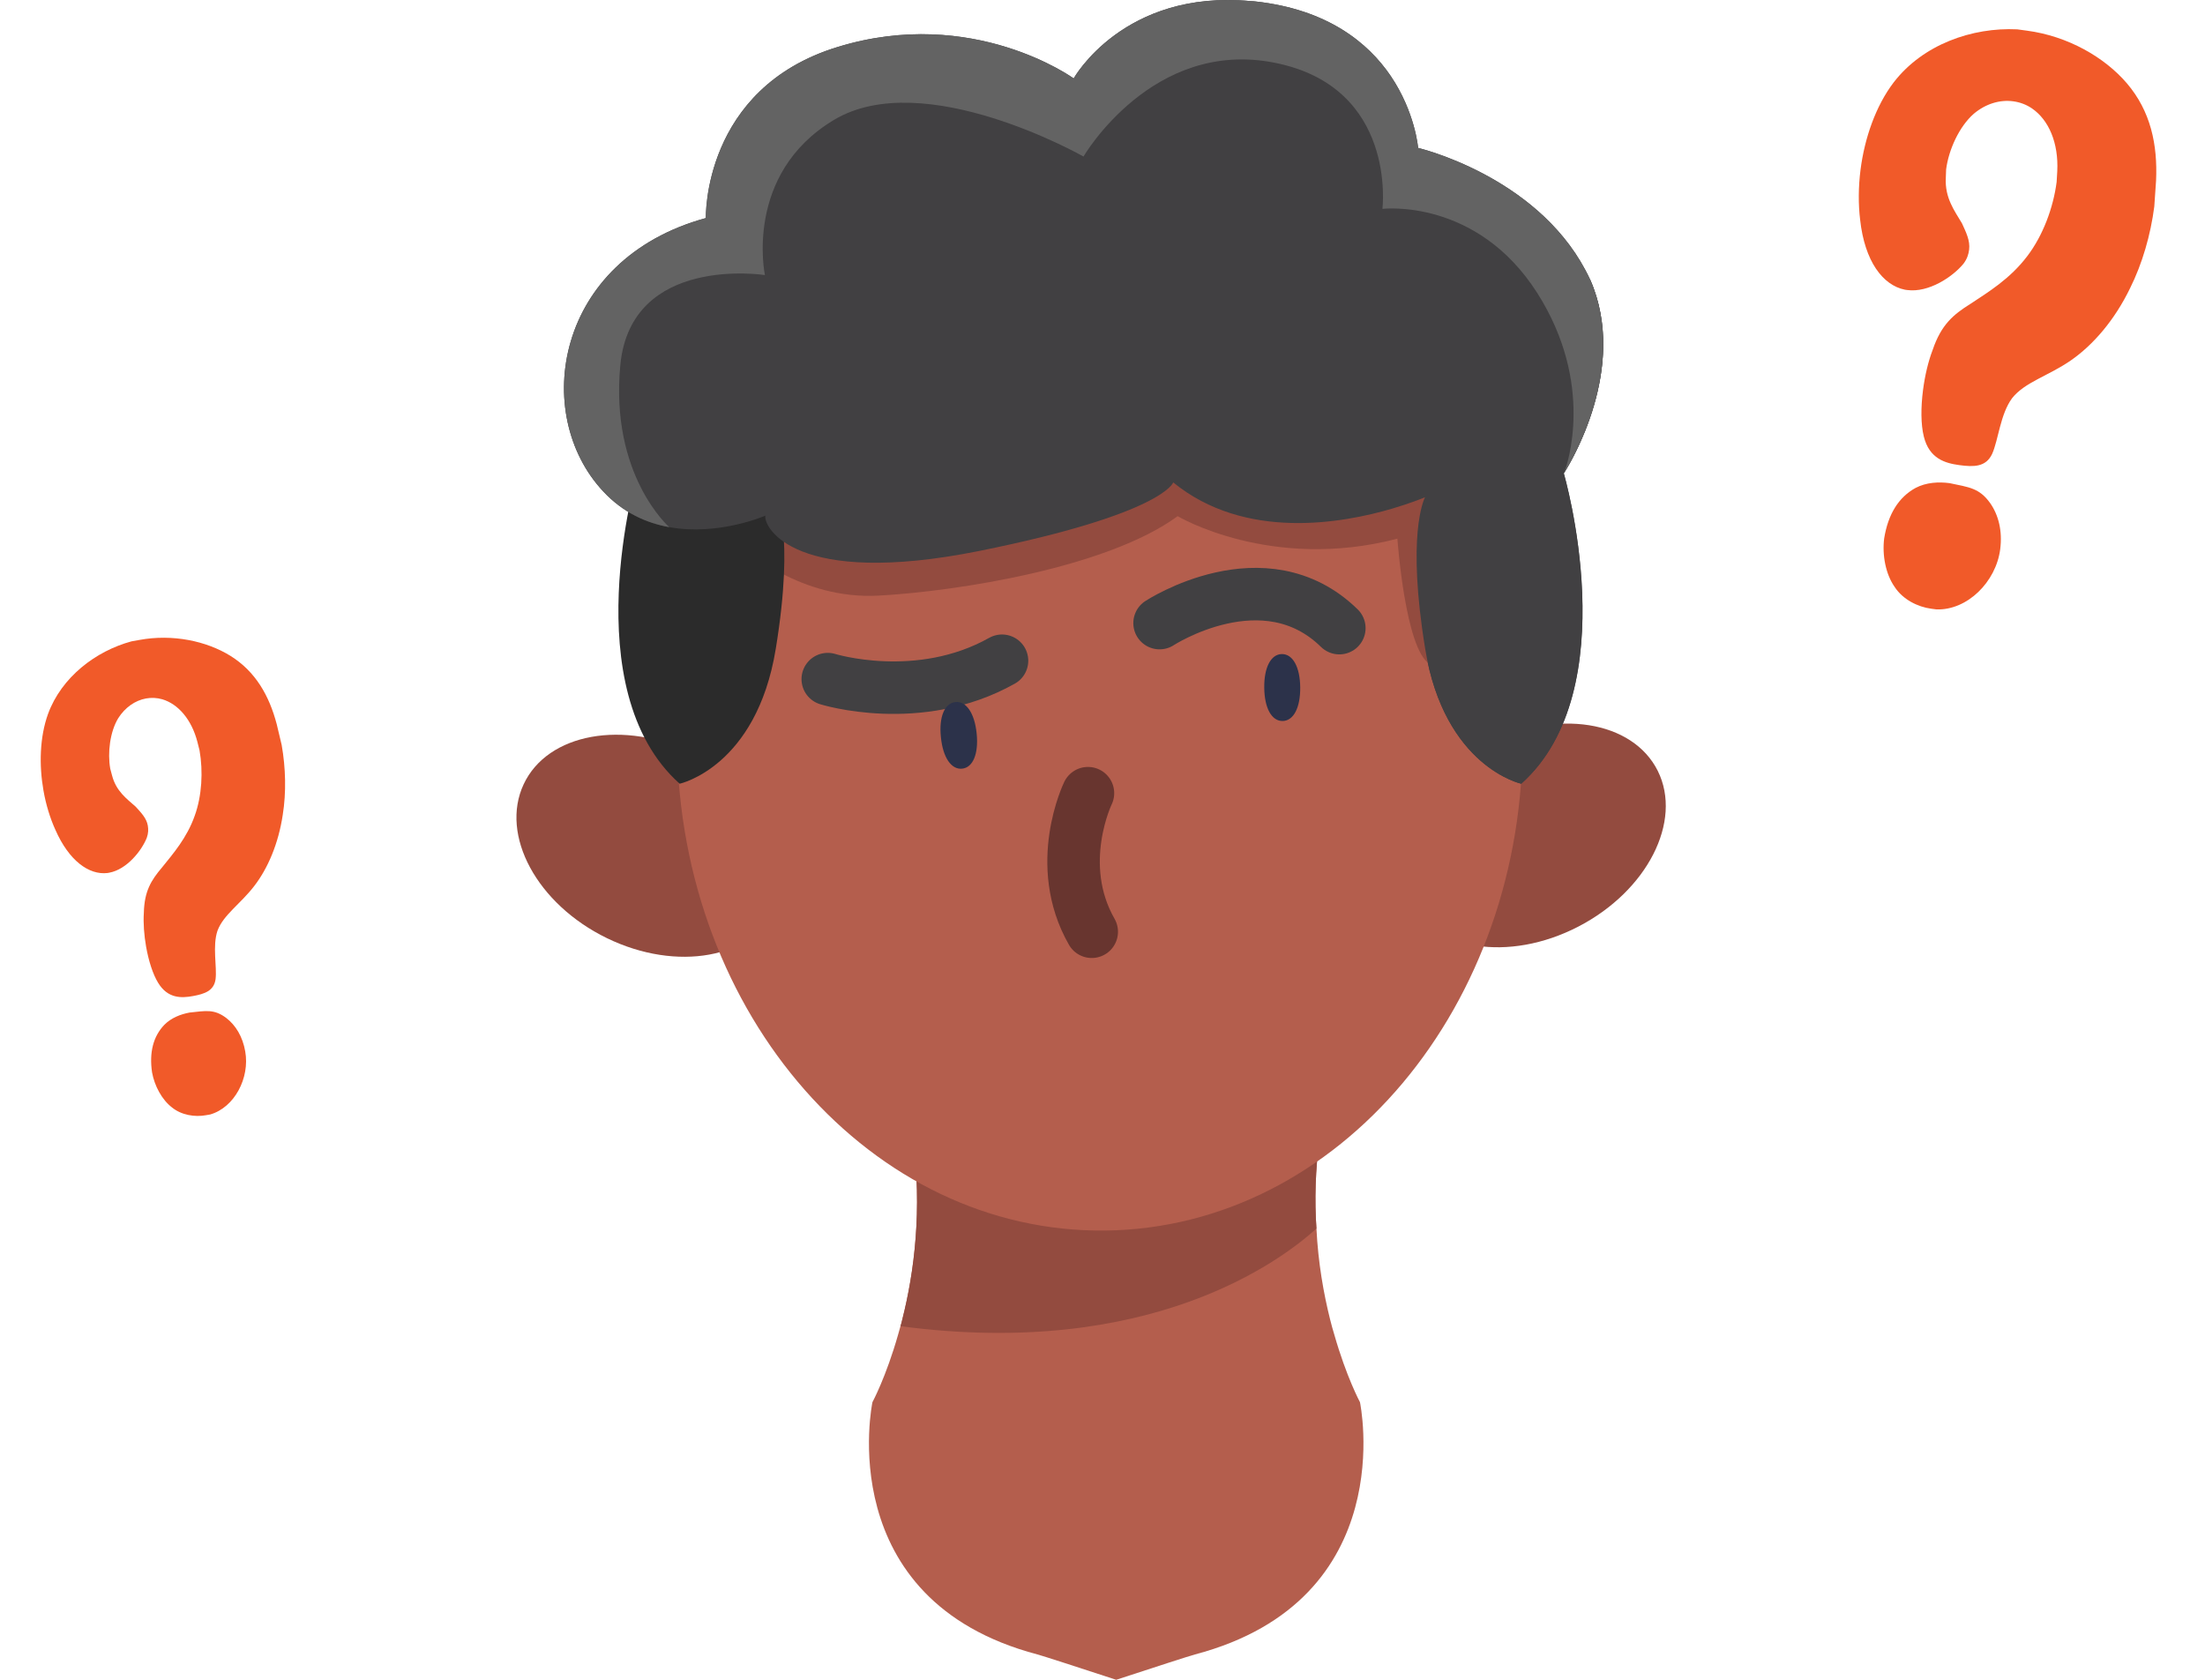 <svg width="42" height="32" viewBox="0 0 42 32" fill="none" xmlns="http://www.w3.org/2000/svg">
<path d="M22.762 31.517C22.653 31.546 21.988 31.762 21.261 32C20.534 31.762 19.869 31.546 19.76 31.517C15.819 30.475 16.618 26.711 16.618 26.711C16.618 26.711 16.878 26.231 17.108 25.42C17.122 25.368 17.137 25.316 17.152 25.264C17.166 25.223 17.177 25.178 17.188 25.13C17.411 24.248 17.572 23.043 17.386 21.666L21.261 21.905L25.137 21.666C25.053 22.284 25.038 22.868 25.075 23.404C25.108 24.062 25.213 24.646 25.334 25.13C25.36 25.234 25.385 25.327 25.414 25.42C25.645 26.231 25.904 26.711 25.904 26.711C25.904 26.711 26.704 30.475 22.762 31.517Z" fill="#B45E4D"/>
<path d="M25.075 23.404C24.403 24.014 21.908 25.896 17.152 25.264C17.166 25.223 17.177 25.178 17.188 25.13C17.411 24.248 17.572 23.043 17.386 21.666L21.261 21.905L25.137 21.666C25.053 22.284 25.038 22.868 25.075 23.404Z" fill="#934B3F"/>
<path d="M31.577 14.686C32.054 15.647 31.374 16.976 30.057 17.655C28.74 18.334 27.285 18.105 26.808 17.144C26.33 16.183 27.01 14.854 28.327 14.175C29.644 13.496 31.099 13.725 31.577 14.686Z" fill="#934B3F"/>
<path d="M9.975 14.939C9.519 15.911 10.229 17.224 11.561 17.872C12.893 18.519 14.343 18.256 14.798 17.285C15.254 16.312 14.544 14.999 13.212 14.352C11.88 13.704 10.431 13.967 9.975 14.939Z" fill="#934B3F"/>
<path d="M21.055 23.442C25.502 23.39 29.059 19.155 29.001 13.983C28.942 8.81 25.29 4.659 20.843 4.711C16.396 4.763 12.839 8.999 12.897 14.171C12.956 19.344 16.608 23.494 21.055 23.442Z" fill="#B45E4D"/>
<path d="M20.723 15.11C20.723 15.11 20.061 16.466 20.795 17.75" stroke="#68352F" stroke-miterlimit="10" stroke-linecap="round"/>
<path d="M22.087 11.87C22.087 11.87 24.081 10.566 25.511 11.966" stroke="#414042" stroke-miterlimit="10" stroke-linecap="round"/>
<path d="M15.767 12.937C15.767 12.937 17.499 13.479 19.086 12.587" stroke="#414042" stroke-miterlimit="10" stroke-linecap="round"/>
<path d="M24.431 13.735C24.222 13.738 24.085 13.489 24.081 13.102C24.076 12.714 24.208 12.463 24.416 12.46C24.625 12.458 24.762 12.706 24.766 13.094C24.77 13.481 24.639 13.732 24.431 13.735Z" fill="#2C324A"/>
<path d="M18.327 14.643C18.12 14.665 17.96 14.43 17.922 14.044C17.882 13.659 17.991 13.396 18.198 13.374C18.405 13.352 18.564 13.587 18.603 13.973C18.642 14.358 18.534 14.621 18.327 14.643Z" fill="#2C324A"/>
<path d="M29.786 9.019C29.786 9.019 30.988 13.13 28.975 14.93C28.975 14.93 27.514 14.614 27.145 12.363C26.776 10.109 27.145 9.469 27.145 9.469C27.145 9.469 26.904 9.577 26.517 9.689V5.333H30.29C31.058 7.092 29.786 9.019 29.786 9.019Z" fill="#414042"/>
<path d="M14.206 10.46C14.206 10.46 15.24 11.43 16.742 11.346C18.244 11.263 21.101 10.811 22.431 9.833C22.431 9.833 24.204 10.891 26.617 10.262C26.617 10.262 26.766 12.379 27.233 12.649C27.701 12.918 28.243 8.605 28.169 8.454C28.095 8.303 26.839 7.602 26.839 7.602C26.839 7.602 17.389 7.777 17.152 7.827C16.915 7.878 15.634 8.605 15.56 8.63C15.486 8.655 13.886 9.052 13.886 9.052L14.206 10.46Z" fill="#934B3F"/>
<path d="M12.135 9.019C12.135 9.019 10.933 13.13 12.946 14.93C12.946 14.93 14.407 14.614 14.776 12.363C15.145 10.109 14.776 9.469 14.776 9.469C14.776 9.469 15.017 9.577 15.404 9.689V5.333H11.631C10.864 7.092 12.135 9.019 12.135 9.019Z" fill="#2B2B2B"/>
<path d="M29.788 9.019C29.788 9.019 30.99 13.129 28.977 14.93C28.977 14.93 27.516 14.614 27.147 12.363C26.793 10.202 27.118 9.525 27.143 9.473C27.107 9.488 26.873 9.584 26.519 9.689C25.561 9.971 23.71 10.302 22.347 9.19C22.347 9.19 22.161 9.789 18.651 10.496C15.144 11.199 14.541 10.046 14.578 9.823C14.578 9.823 13.69 10.213 12.748 10.042C12.313 9.964 11.867 9.767 11.487 9.358C10.118 7.892 10.563 4.942 13.445 4.154C13.445 4.154 13.376 1.684 15.955 0.895C18.534 0.103 20.451 1.494 20.451 1.494C20.451 1.494 21.397 -0.206 23.826 0.021C23.856 0.021 23.889 0.025 23.918 0.028C25.291 0.181 26.062 0.817 26.489 1.446C26.957 2.137 27.012 2.818 27.012 2.818C27.012 2.818 29.236 3.339 30.197 5.143C30.23 5.206 30.263 5.269 30.292 5.333C31.023 7.007 29.905 8.833 29.795 9.004C29.791 9.015 29.788 9.019 29.788 9.019Z" fill="#414042"/>
<path d="M29.795 9.004C29.854 8.848 30.38 7.315 29.284 5.586C28.126 3.763 26.332 3.979 26.332 3.979C26.332 3.979 26.617 1.661 24.283 1.196C21.949 0.728 20.638 2.982 20.638 2.982C20.638 2.982 17.599 1.252 15.882 2.286C14.161 3.32 14.57 5.24 14.57 5.24C14.57 5.24 12.021 4.842 11.816 6.951C11.615 9.056 12.748 10.042 12.748 10.042C12.313 9.964 11.867 9.767 11.487 9.358C10.118 7.892 10.563 4.942 13.445 4.154C13.445 4.154 13.376 1.684 15.955 0.895C18.534 0.103 20.451 1.494 20.451 1.494C20.451 1.494 21.397 -0.206 23.826 0.021C23.856 0.021 23.889 0.025 23.918 0.028C25.291 0.181 26.062 0.817 26.489 1.446C26.957 2.137 27.012 2.818 27.012 2.818C27.012 2.818 29.236 3.339 30.197 5.143C30.23 5.206 30.263 5.269 30.292 5.333C31.023 7.007 29.905 8.833 29.795 9.004Z" fill="#636363"/>
<path d="M37.325 8.861C37.055 8.825 36.748 8.741 36.644 8.315C36.587 8.087 36.586 7.763 36.629 7.431C36.664 7.157 36.728 6.886 36.814 6.662C36.977 6.185 37.203 5.994 37.533 5.788C37.864 5.568 38.286 5.316 38.617 4.876C38.912 4.489 39.111 3.957 39.174 3.466L39.186 3.262C39.213 2.721 39.023 2.284 38.705 2.066C38.599 1.993 38.475 1.947 38.348 1.93C38.092 1.895 37.822 1.977 37.596 2.167C37.319 2.409 37.117 2.853 37.069 3.228L37.063 3.39C37.043 3.769 37.228 4.014 37.37 4.253C37.449 4.426 37.529 4.583 37.507 4.757C37.496 4.843 37.471 4.928 37.401 5.022C37.195 5.274 36.737 5.58 36.326 5.525L36.284 5.519C35.862 5.434 35.517 4.976 35.431 4.185C35.396 3.901 35.396 3.564 35.439 3.231C35.515 2.639 35.725 2.021 36.072 1.567C36.627 0.848 37.563 0.517 38.424 0.559L38.608 0.584C39.389 0.688 40.087 1.09 40.513 1.588C40.965 2.119 41.099 2.753 41.068 3.44L41.034 3.935C40.965 4.47 40.807 5.021 40.573 5.49C40.279 6.097 39.871 6.571 39.443 6.867C39.015 7.163 38.568 7.279 38.326 7.585C38.099 7.892 38.064 8.387 37.944 8.65C37.825 8.899 37.594 8.897 37.325 8.861ZM36.884 11.609C37.472 11.63 38.019 11.085 38.099 10.464C38.144 10.117 38.068 9.813 37.909 9.586C37.702 9.294 37.501 9.282 37.136 9.204C36.923 9.176 36.691 9.189 36.489 9.294C36.164 9.471 35.963 9.797 35.889 10.257C35.849 10.574 35.917 10.937 36.088 11.18C36.244 11.421 36.529 11.562 36.785 11.596L36.884 11.609Z" fill="#F15A29"/>
<path d="M3.675 18.975C3.456 19.015 3.196 19.026 3.011 18.721C2.911 18.557 2.831 18.305 2.783 18.035C2.744 17.812 2.727 17.585 2.74 17.388C2.75 16.974 2.88 16.768 3.087 16.524C3.292 16.268 3.56 15.965 3.71 15.537C3.846 15.16 3.871 14.695 3.801 14.296L3.76 14.133C3.649 13.705 3.394 13.412 3.093 13.322C2.992 13.292 2.884 13.287 2.78 13.306C2.573 13.344 2.382 13.477 2.251 13.683C2.095 13.942 2.046 14.339 2.1 14.644L2.134 14.771C2.211 15.072 2.415 15.217 2.585 15.368C2.688 15.482 2.79 15.585 2.815 15.726C2.827 15.796 2.828 15.869 2.796 15.96C2.697 16.208 2.415 16.563 2.081 16.625L2.046 16.631C1.696 16.671 1.315 16.401 1.054 15.806C0.957 15.593 0.875 15.33 0.828 15.06C0.743 14.578 0.755 14.043 0.915 13.6C1.172 12.899 1.823 12.403 2.504 12.218L2.654 12.191C3.288 12.074 3.931 12.211 4.386 12.492C4.868 12.791 5.128 13.253 5.271 13.796L5.365 14.191C5.442 14.626 5.454 15.097 5.386 15.521C5.304 16.07 5.102 16.544 4.84 16.882C4.579 17.221 4.258 17.426 4.144 17.726C4.042 18.023 4.136 18.418 4.106 18.654C4.075 18.877 3.894 18.935 3.675 18.975ZM4.003 21.231C4.467 21.098 4.761 20.534 4.671 20.029C4.622 19.747 4.488 19.529 4.309 19.392C4.075 19.216 3.916 19.258 3.612 19.289C3.439 19.321 3.261 19.39 3.13 19.523C2.918 19.744 2.841 20.049 2.896 20.427C2.942 20.685 3.084 20.95 3.276 21.097C3.458 21.245 3.714 21.283 3.922 21.245L4.003 21.231Z" fill="#F15A29"/>
</svg>
